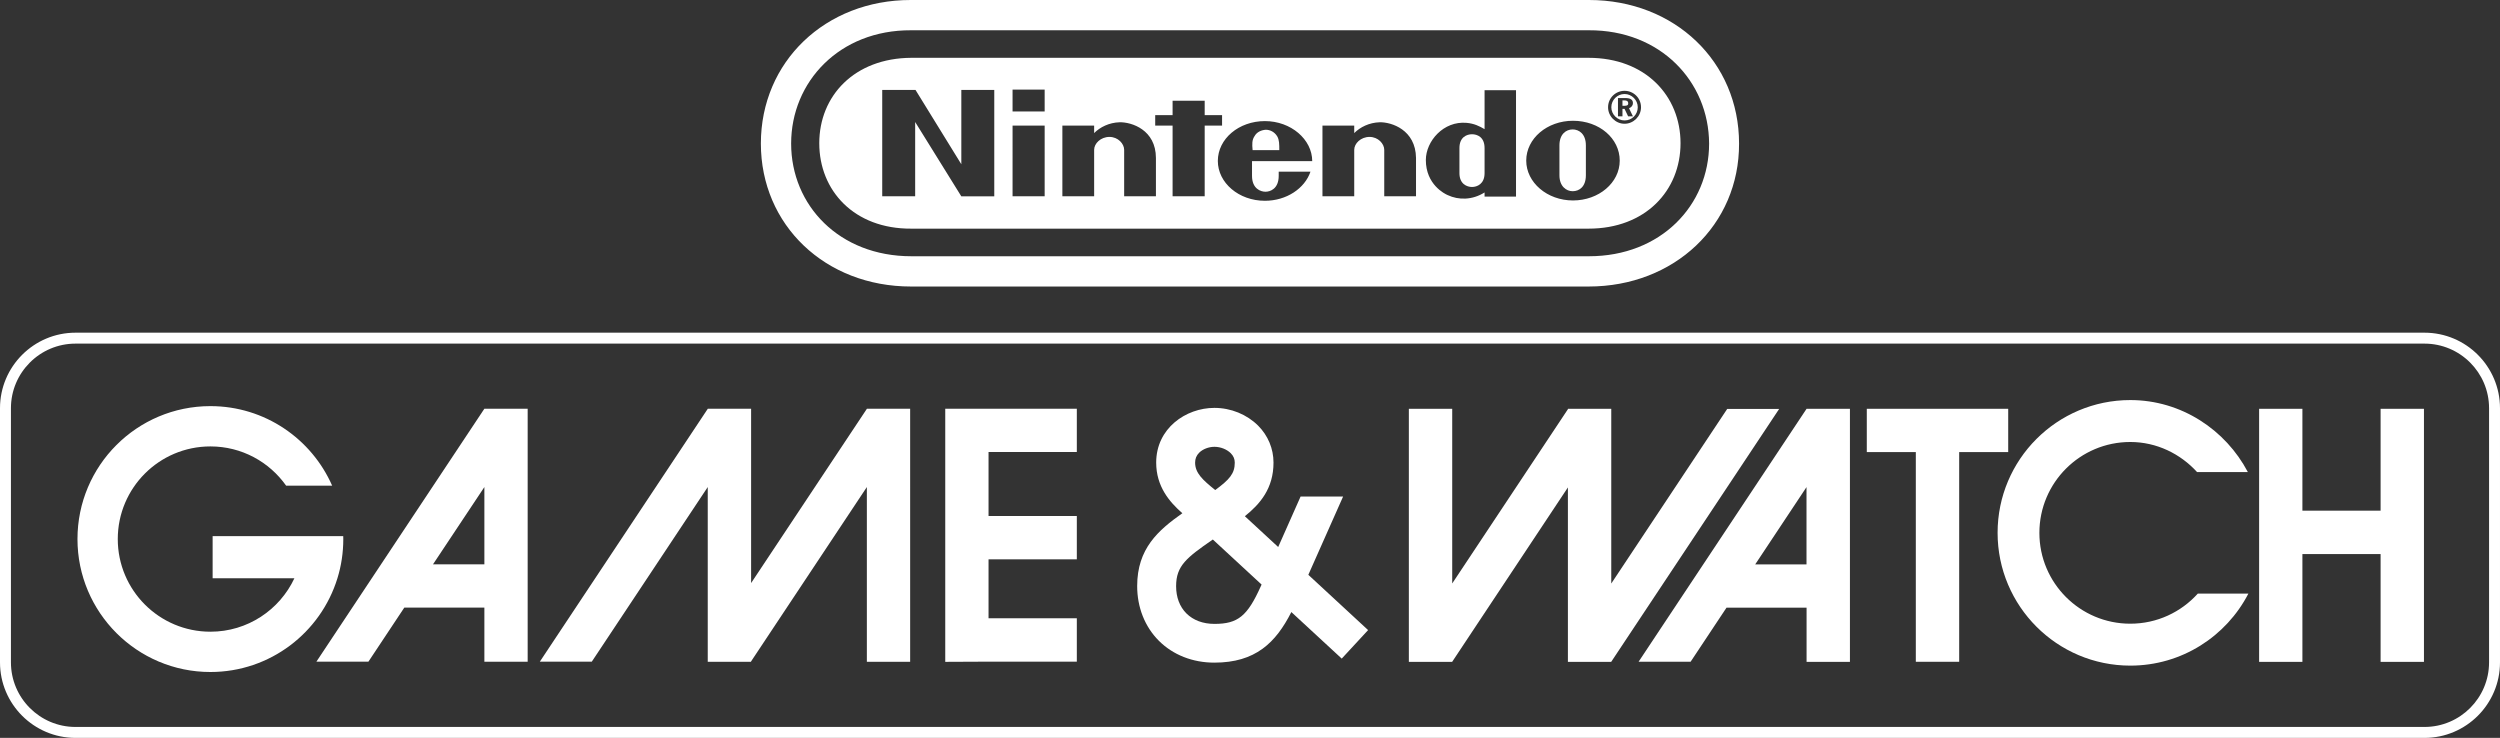 <?xml version="1.0" encoding="utf-8"?>
<!-- Generator: Adobe Illustrator 25.0.0, SVG Export Plug-In . SVG Version: 6.00 Build 0)  -->
<svg version="1.1" id="Layer_1" xmlns="http://www.w3.org/2000/svg" xmlns:xlink="http://www.w3.org/1999/xlink" x="0px" y="0px"
	 viewBox="0 0 3840 1133.4" style="enable-background:new 0 0 3840 1133.4;" xml:space="preserve">
<rect x="0" y="0" width="3840" height="1133.4" fill="#333333" stroke="none"/>
<style type="text/css">
	.st0{fill:#FFFFFF;}
	.st1{fill:#E31E26;}
</style>
<g>
	<g>
		<g>
			<g id="path68_7_">
				<path class="st0" d="M439.5,746c-25.8-36.5-68.2-60.3-116.3-60.3c-78.6,0-142.3,63.7-142.3,142.3s63.7,142.3,142.3,142.3
					c57.1,0,106.3-33.6,129-82.1H326.6v-64.7h200.6c0.1,1.5,0.1,3,0.1,4.5c0,20.9-3.1,41.2-9,60.2c-25.7,83.4-103.3,144-195.1,144
					C210.5,1032.2,119,940.7,119,828c0-112.8,91.4-204.2,204.2-204.2c83.6,0,155.4,50.3,187,122.2H439.5L439.5,746z"/>
			</g>
			<g id="path70_7_">
				<path class="st0" d="M744,627.8L744,627.8l-258,388.5h79.9l55.1-83h123v83.1h66.5V627.8H744L744,627.8z M665.1,866.8L744,748.1
					v118.7H665.1z"/>
			</g>
			<g id="path72_7_">
				<path class="st0" d="M1331.6,627.8L1331.6,627.8l-177.9,267.8V627.8h-66.5l0,0l-258,388.5H909l178.1-268.2v268.4h66.5v-0.5
					l177.9-267.9v268.4h66.5V627.8H1331.6L1331.6,627.8z"/>
			</g>
			<g id="path74_7_">
				<path class="st0" d="M1654,694.4v-66.6h-202.1v388.8l66.5-0.3H1654v-66.6h-135.6v-90.6H1654v-66.5h-135.6v-98.3H1654V694.4z"/>
			</g>
			<g id="path86_7_">
				<path class="st0" d="M2009.6,882.9c21.3-48,53.4-120.2,53.4-120.2h-65.3l-34.4,77.5l-51.2-47.3c23.4-18.8,44-42.6,44-82.4
					c0-21.3-8.4-41.4-23.6-56.7c-17.4-17.3-41.8-27.3-67.2-27.3c-43.9,0-89.4,31.4-89.4,84c0,36.6,20.2,60.3,40.2,77.8
					c-37.1,26.3-69.4,54.2-69.4,111.9c0,32.7,11.8,62.5,33.3,84c21.7,21.7,51.9,33.6,85.2,33.6c63.1,0,94.4-30.5,118.3-77.7
					l77.4,71.5l40.5-43.8L2009.6,882.9L2009.6,882.9z M1841.9,695.4c5.6-5.6,14.7-9.1,23.5-9.1c9.4,0,18.9,3.8,25,9.8
					c4.2,4.2,6.2,8.9,6.2,14.5c0,16.8-8,25.9-30,42.1c-19.2-15.4-30.9-26.1-30.9-42.1C1835.7,704.6,1837.7,699.6,1841.9,695.4
					 M1936.6,900.5c-20.6,45.9-35.2,57.8-71.2,57.8c-17.7,0-32.5-5.6-43.1-16.1c-10.4-10.4-15.8-24.9-15.8-41.8
					c0-31.4,16.1-43.8,55.8-71.3c0.2-0.1,0.4-0.3,0.6-0.4l74.9,69.2L1936.6,900.5L1936.6,900.5z"/>
			</g>
			<g id="path76_7_">
				<path class="st0" d="M2774.9,627.9L2774.9,627.9l-258,388.5h79.9l55.1-83h123v83.2h66.6V627.9H2774.9L2774.9,627.9z M2696,866.9
					l78.8-118.7v118.7H2696z"/>
			</g>
			<g id="path78_7_">
				<path class="st0" d="M2230.5,1016.6L2230.5,1016.6l177.8-267.9v267.9h66.5l0,0l0,0l258-388.5H2653l-178.1,268.2V627.9h-66.5v0.5
					l-177.8,267.8V627.9H2164v388.7H2230.5L2230.5,1016.6z"/>
			</g>
			<g id="path80_7_">
				<path class="st0" d="M3656.6,627.9v156.5h-120.1V627.9H3470v388.7h66.5V851h120.1v165.6h66.6V627.9H3656.6z"/>
			</g>
			<g id="path82_7_">
				<path class="st0" d="M3084.6,627.9h-217.2v66.5h75.3v322.1h66.6V694.4h75.3L3084.6,627.9L3084.6,627.9z"/>
			</g>
			<g id="path84_7_">
				<path class="st0" d="M3375.8,911.8c-25.6,28.4-62.5,46.2-103.7,46.2c-77.1,0-139.6-62.5-139.6-139.5
					c0-77.1,62.5-139.6,139.6-139.6c40.6,0,77.1,18.2,102.6,46.2h78c-34.1-64.8-102.1-110.6-180.5-110.6
					c-112.6,0-203.9,91.3-203.9,203.9s91.3,204,203.9,204c78.9,0,147.4-45,181.3-110.6H3375.8z"/>
			</g>
		</g>
		<g>
			<path class="st0" d="M3724,1133.4H116c-64,0-116-52-116-116V627c0-64,52-116,116-116h3608c64,0,116,52,116,116v390.4
				C3840,1081.4,3788,1133.4,3724,1133.4z M116,527.8c-54.7,0-99.2,44.5-99.2,99.2v390.4c0,54.7,44.5,99.2,99.2,99.2h3608
				c54.7,0,99.2-44.5,99.2-99.2V627c0-54.7-44.5-99.2-99.2-99.2C3724,527.8,116,527.8,116,527.8z"/>
		</g>
	</g>
	<g>
		<path class="st0" d="M2415.6,198.8c-10.2,0-20.3,7.4-20.3,24.4c0,6.5,0,22.6,0,22.6s0,17.1,0,23.5c0,17,10.6,24.4,20.3,24.4
			c10.2,0,20.3-6.9,20.3-24.4c0-6.5,0-22.6,0-23.1c0-4.1,0-16.6,0-23C2435.9,205.7,2425.3,198.8,2415.6,198.8z"/>
		<path class="st0" d="M2495.3,144.4c-11.1,0-20.3,9.2-20.3,20.3s9.3,20.3,20.3,20.3c11.5,0,20.3-9.2,20.3-20.3
			S2506.3,144.4,2495.3,144.4z M2508.2,178.7h-7.4l-5.5-11.5h-3.2v11.5h-6.9v-28.1h11c7.9,0,12,2.3,12,7.8c0,3.6-2.3,6.4-6,7.9
			L2508.2,178.7z"/>
		<path class="st0" d="M2494.9,154.2h-2.8v8.3h3.2c3.7,0,6-0.9,5.6-4.2C2500.9,155.6,2499,154.2,2494.9,154.2z"/>
		<path class="st0" d="M2261,206.2c-7.8,0-19.3,4.2-19.3,21.2c0,5.5,0,19.3,0,19.3s0,13.3,0,19.3c0,16.6,11.5,21.2,19.3,21.2
			s19.3-4.6,19.3-21.2c0-6.9,0-19.3,0-19.3s0-13.8,0-19.3C2280.3,210.3,2268.8,206.2,2261,206.2z"/>
		<path class="st0" d="M2440,88.8H1399.7c-87.4,0.5-141.3,58.5-141.3,131.2s53.4,131.7,141.3,131.2h1040.4
			c87.4,0,141.2-58.5,141.2-131.2S2527.5,88.8,2440,88.8z M1527.2,301.6h-50.6l-70.9-114.2v114.1h-50.6V138.1h51.1l70.4,114.2V138.1
			h50.6V301.6z M1604.6,301.5h-49.3V192.9h49.3V301.5z M1604.6,171.2h-49.3v-33.6h49.3V171.2z M1775.5,301.5h-48.8
			c0,0,0-64.5,0-71.4c0-9.2-9.3-19.8-22.6-19.8c-13.4,0-23.5,10.1-23.5,19.8c0,4.7,0,71.4,0,71.4h-48.8V192.9h48.8c0,0,0,8.7,0,11.5
			c9.2-9.2,23-16.1,39.1-16.6c18.4-0.4,55.7,11.5,55.8,54.8C1775.5,249.9,1775.5,301.5,1775.5,301.5z M1850.4,301.5h-49.3V192.9
			h-26.7v-16.1h26.7v-22.1h49.3v22.1h26.7v16.1h-26.7V301.5z M2015.6,247.7c0-0.1,0-0.1,0-0.2h-92.5c0,0,0,16.6,0,22.6
			c0,19.8,13.3,24.4,20.7,24.4c7.4,0,20.3-4.6,20.3-24.4c0-5.9,0-6.4,0-6.4h48.8c-8.8,25.8-36.9,44.7-70,44.7
			c-40.1,0-72.3-27.6-72.3-61.2c0-34,32.3-61.2,72.3-61.2c39.9,0,72.6,28,72.7,61.5h0V247.7z M2175,301.5h-48.8c0,0,0-64.5,0-71.4
			c0-9.2-9.3-19.8-22.6-19.8c-13.4,0-23.5,10.1-23.5,19.8c0,4.7,0,71.4,0,71.4h-48.8V192.9h48.8c0,0,0,8.7,0,11.5
			c9.2-9.2,23-16.1,39.1-16.6c18-0.4,55.3,11.5,55.8,54.8C2175,249.9,2175,301.5,2175,301.5z M2328.6,302h-48.3c0,0,0-5.5,0-6.4
			c-18.9,11.9-40,11.9-56.6,4.1c-4.6-1.9-33.6-16.2-33.6-53.9c0-29,27.2-60.3,62.6-57.1c11.5,1,19.8,5.1,27.6,9.7
			c0-25.3,0-60.3,0-59.8h48.3V302z M2416.1,307.9c-39.6,0-71.8-27.6-71.8-61.2c0-34,32.2-61.2,71.8-61.2c40.5,0,71.8,27.2,71.8,61.2
			S2455.7,307.9,2416.1,307.9z M2495.3,190.1c-13.8,0-25.3-11.5-25.3-25.3c0-14.3,11.5-25.3,25.3-25.3s25.3,11,25.3,25.3
			C2520.6,178.6,2509.1,190.1,2495.3,190.1z"/>
		<path class="st0" d="M2440.6,0H1398.9c-131.2,0-230.2,94.8-230.2,220.5c0,125.2,98.9,219.6,230.6,219.6h1040.8
			c131.6,0,231.5-94.4,231.1-219.6C2671.2,94.8,2572.3,0,2440.6,0z M2440.6,393.6H1399.8c-110.9,0-184.6-78.3-184.6-173.1
			c0-94.8,74.1-174.5,184.1-174h1041.2c110-0.5,184.2,78.7,184.7,174C2625.2,315.3,2551.1,393.6,2440.6,393.6z"/>
		<path class="st0" d="M1944.3,199.3c-6.5,0.4-13.8,3.2-17.5,10.1c-3.7,5.6-3.7,11.6-2.8,21.2h41c0-9.2,0-15.7-3.2-21.2
			C1957.6,202.5,1950.7,199.3,1944.3,199.3z"/>
	</g>
</g>
</svg>
